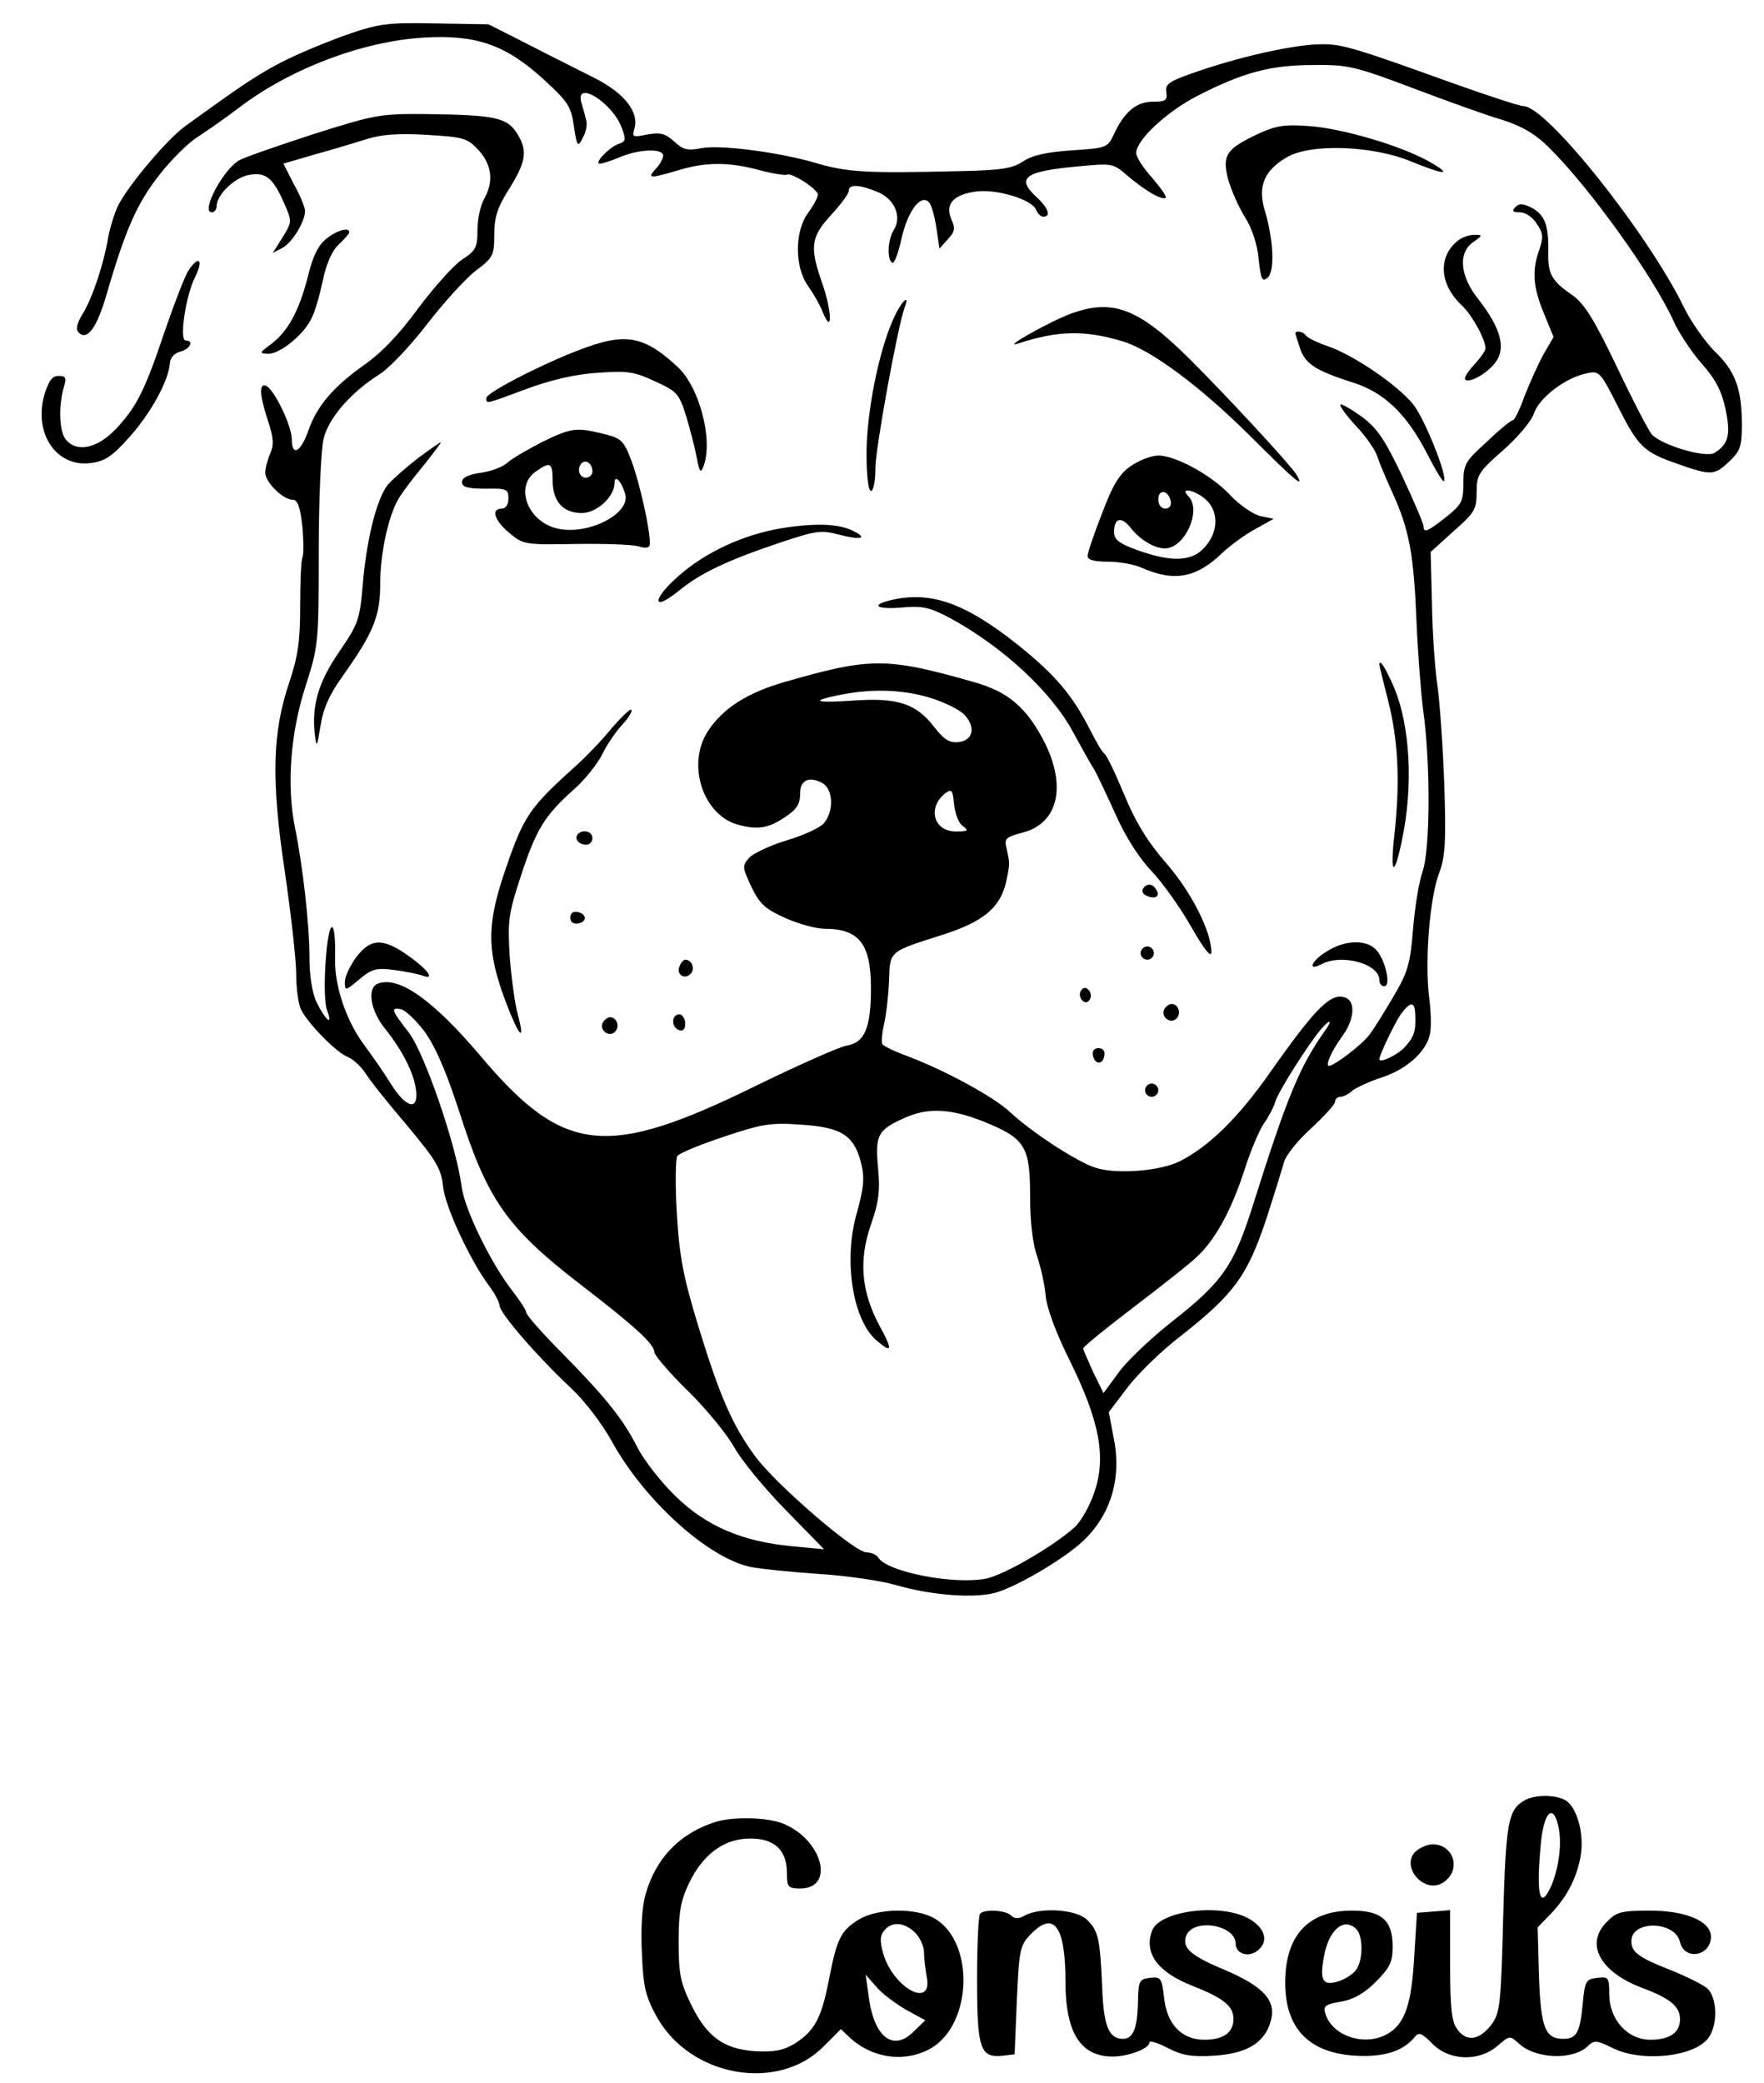 <?xml version="1.0" standalone="no"?>
<!DOCTYPE svg PUBLIC "-//W3C//DTD SVG 20010904//EN"
 "http://www.w3.org/TR/2001/REC-SVG-20010904/DTD/svg10.dtd">
<svg version="1.0" xmlns="http://www.w3.org/2000/svg"
 width="399pt" height="471pt" viewBox="0 0 399 471"
 preserveAspectRatio="xMidYMid meet">

<g transform="translate(0,471) scale(0.1,-0.1)"
fill="#000000" stroke="none">
<path d="M783 4631 c-45 -16 -110 -43 -145 -61 -56 -29 -89 -51 -220 -146 -41
-30 -127 -132 -151 -179 -8 -17 -18 -49 -22 -70 -10 -61 -35 -136 -57 -173
-15 -24 -17 -37 -10 -44 19 -19 41 10 63 86 43 148 69 206 119 270 28 36 68
75 88 87 20 13 62 42 92 65 115 88 280 151 419 159 118 7 184 -16 269 -93 57
-52 64 -63 70 -107 7 -47 9 -49 20 -27 7 12 11 30 8 40 -2 9 -7 27 -11 40 -15
53 70 0 91 -56 10 -27 10 -32 -6 -37 -21 -7 -58 -45 -43 -45 6 0 27 7 46 15
43 18 97 20 97 3 0 -6 -7 -20 -17 -30 -20 -22 -13 -22 51 -3 62 19 116 19 185
0 30 -8 57 -12 61 -10 10 6 70 -33 70 -45 0 -6 -10 -25 -22 -41 -31 -42 -31
-123 0 -166 12 -17 27 -43 33 -59 22 -53 21 0 0 62 -30 85 -28 107 19 158 22
24 40 48 40 55 0 15 24 14 65 -3 39 -16 56 -57 36 -87 -13 -22 -15 -65 -3 -73
5 -3 14 22 21 54 14 62 43 102 62 83 6 -6 13 -32 17 -58 l7 -47 19 21 c16 17
17 25 8 45 -15 34 4 56 56 63 47 6 127 -18 136 -42 3 -8 10 -15 16 -15 18 0
11 20 -15 44 -48 44 -28 59 96 70 75 7 77 7 110 -22 39 -33 78 -56 86 -49 2 3
-12 23 -31 45 -20 22 -36 47 -36 56 0 29 68 93 138 129 103 53 166 70 262 70
79 1 95 -3 225 -52 77 -29 168 -62 203 -72 44 -14 75 -32 105 -62 91 -89 236
-291 282 -392 12 -27 41 -71 64 -97 31 -35 45 -61 54 -103 12 -58 7 -79 -25
-99 -20 -12 -119 17 -142 42 -8 10 -44 79 -79 153 -50 105 -73 141 -98 160
-50 34 -58 49 -57 100 1 61 -8 83 -37 99 -20 10 -28 11 -37 2 -9 -9 -7 -12 10
-12 12 0 29 -11 38 -26 15 -21 15 -31 6 -58 -17 -47 -15 -84 10 -144 l22 -54
-22 -38 c-12 -21 -31 -64 -43 -94 -11 -31 -23 -56 -27 -56 -4 0 -31 -22 -59
-49 -49 -44 -53 -51 -53 -94 0 -41 -4 -48 -39 -76 -42 -33 -51 -37 -51 -21 0
6 -22 57 -48 113 -40 84 -57 109 -92 135 -24 17 -46 30 -48 27 -3 -2 13 -24
35 -48 23 -24 44 -55 48 -68 4 -13 20 -51 35 -84 38 -83 48 -140 54 -290 3
-71 10 -161 15 -200 17 -121 16 -314 -1 -365 -9 -25 -18 -84 -22 -133 -6 -76
-12 -96 -44 -150 -20 -34 -44 -73 -54 -86 -17 -23 -80 -71 -92 -71 -9 0 6 34
30 67 27 36 31 78 8 87 -33 13 -67 -21 -172 -170 -71 -101 -136 -165 -202
-199 -44 -23 -146 -31 -193 -15 -41 13 -145 81 -193 126 -36 34 -147 94 -229
125 -30 11 -57 24 -59 28 -3 4 -1 25 4 47 5 23 10 67 11 98 2 66 0 64 120 102
94 30 132 62 145 121 9 43 8 40 1 74 -6 23 -3 26 38 37 78 21 97 103 49 201
-41 81 -83 117 -162 139 -197 56 -233 56 -427 0 -84 -24 -139 -59 -173 -110
-51 -77 -11 -195 72 -214 40 -10 63 -6 95 14 33 21 41 32 41 60 0 28 21 37 49
22 26 -13 28 -65 4 -92 -9 -10 -46 -27 -83 -38 -37 -11 -75 -29 -85 -39 -17
-19 -16 -22 5 -67 19 -39 32 -50 77 -70 29 -13 69 -24 88 -24 78 0 105 -34
105 -134 0 -90 -14 -123 -54 -130 -18 -3 -109 -44 -202 -89 -341 -168 -438
-158 -626 64 -108 128 -186 183 -233 165 -25 -9 -18 -60 16 -102 40 -50 66
-102 70 -139 6 -47 -22 -41 -56 13 -16 26 -44 66 -61 89 -40 53 -68 134 -66
196 2 95 -14 94 -21 -1 -4 -53 -3 -102 3 -117 14 -37 -4 -22 -24 19 -10 21
-16 60 -16 102 0 73 -15 206 -33 294 -19 94 -10 213 24 318 29 91 30 96 30
305 0 116 5 231 11 255 11 47 63 106 127 146 22 14 70 65 107 113 37 48 86
102 109 120 40 30 43 35 43 82 0 39 7 61 30 98 42 66 46 91 23 129 -23 38 -48
44 -206 46 -105 1 -116 -1 -255 -45 -80 -26 -155 -52 -168 -59 -36 -19 -89
-118 -63 -118 6 0 11 6 11 14 0 25 39 63 71 70 39 8 56 -5 81 -62 19 -43 19
-43 -3 -79 l-22 -35 21 11 c23 12 52 60 52 84 0 8 -11 35 -25 60 l-24 47 72
21 c40 11 93 27 118 35 33 10 72 13 135 9 83 -5 91 -7 117 -35 30 -34 34 -71
12 -110 -8 -14 -15 -45 -15 -70 0 -40 -4 -47 -35 -67 -19 -13 -63 -62 -99
-110 -43 -59 -84 -102 -125 -130 -68 -49 -105 -92 -124 -148 -17 -48 -37 -58
-37 -18 0 31 -41 115 -59 121 -15 5 -14 -21 5 -79 13 -39 14 -55 5 -75 -6 -14
-11 -33 -11 -43 0 -21 40 -61 62 -61 11 0 17 -15 22 -61 3 -34 3 -65 0 -70 -3
-6 -5 -54 -5 -109 0 -80 -5 -113 -24 -171 -39 -114 -42 -221 -11 -428 14 -96
26 -201 26 -234 0 -32 5 -68 11 -80 17 -33 81 -98 106 -107 12 -5 30 -22 40
-37 9 -15 52 -69 94 -118 65 -78 77 -97 81 -137 5 -47 61 -167 104 -225 13
-17 24 -38 24 -45 0 -17 88 -118 161 -186 32 -30 71 -81 94 -123 74 -133 217
-262 313 -282 26 -5 97 -12 157 -16 61 -4 136 -15 168 -24 85 -25 186 -32 233
-17 50 16 150 75 192 114 64 59 90 143 71 235 l-11 58 41 54 c23 31 78 85 124
120 118 93 148 134 190 259 19 58 37 117 41 131 3 15 31 50 61 77 30 28 55 55
55 61 0 6 5 11 12 11 6 0 19 6 27 14 9 7 39 21 67 30 55 18 99 57 108 96 4 14
3 54 -2 90 -9 82 2 222 24 278 13 36 15 70 11 195 -3 84 -10 184 -15 222 -6
39 -12 123 -13 189 l-3 118 52 47 c48 42 52 50 52 88 0 39 4 46 60 95 34 30
64 66 70 84 12 35 72 81 120 90 27 6 30 3 68 -72 48 -95 59 -106 137 -133 76
-27 83 -26 117 6 24 23 28 34 28 82 0 82 -15 122 -61 166 -22 22 -54 67 -70
100 -82 168 -311 455 -363 455 -8 0 -82 24 -163 53 -219 79 -247 87 -292 87
-57 0 -170 -24 -272 -58 -74 -25 -84 -31 -81 -50 3 -19 -1 -22 -31 -22 -37 0
-65 -24 -88 -75 -14 -29 -17 -30 -95 -35 -57 -4 -89 -11 -110 -25 -24 -16 -49
-20 -144 -22 -212 -5 -254 -3 -330 20 -81 23 -210 40 -253 32 -32 -6 -42 -4
-62 15 -20 18 -31 21 -60 16 -34 -7 -36 -6 -30 13 11 37 -22 80 -89 114 -35
18 -104 52 -152 77 l-89 45 -120 2 c-109 2 -127 0 -202 -26z m1315 -1497 c32
-9 67 -26 80 -37 30 -28 25 -61 -10 -65 -20 -2 -32 5 -54 33 -41 54 -83 68
-183 61 -89 -6 -101 -1 -30 13 70 14 137 12 197 -5z m79 -291 c15 -11 13 -13
-15 -13 -51 0 -65 55 -23 87 14 10 16 6 19 -25 2 -20 10 -43 19 -49z m1024
-425 c2 -39 -2 -52 -23 -75 -16 -18 -58 -38 -58 -28 0 10 35 82 48 101 22 30
32 30 33 2z m-2241 -40 c24 -33 48 -87 79 -182 63 -198 108 -262 271 -388 125
-96 170 -137 170 -155 0 -7 34 -47 76 -88 42 -41 88 -98 104 -126 15 -28 67
-92 116 -142 l88 -90 -74 7 c-113 11 -194 46 -263 114 -32 31 -70 80 -84 107
-34 67 -72 114 -170 214 -46 46 -83 88 -83 94 0 5 -14 26 -30 47 -49 62 -110
187 -116 238 -12 92 -83 299 -119 347 -40 51 -42 58 -18 53 10 -2 33 -24 53
-50z m2036 0 c-56 -79 -85 -149 -161 -390 -44 -140 -69 -176 -185 -267 -48
-38 -103 -90 -121 -116 l-33 -45 -23 47 c-12 27 -23 51 -23 54 0 4 52 46 115
94 63 48 128 99 143 114 41 38 78 106 107 196 14 44 34 91 44 105 10 14 22 36
26 50 7 23 73 127 103 163 22 25 27 21 8 -5z m-771 -204 c94 -38 105 -56 105
-169 0 -59 6 -108 16 -136 8 -24 17 -63 19 -87 2 -27 22 -83 55 -149 67 -136
83 -218 55 -298 -10 -30 -30 -65 -44 -78 -48 -43 -156 -106 -199 -116 -71 -15
-226 14 -246 48 -4 6 -16 11 -26 11 -27 0 -203 152 -251 216 -52 71 -80 134
-130 297 -33 109 -42 153 -48 252 -4 66 -3 125 1 131 5 7 52 26 106 44 86 29
106 32 175 27 91 -6 119 -24 135 -88 8 -32 6 -54 -10 -112 -31 -107 -9 -244
46 -289 34 -29 36 -21 5 35 -41 77 -47 148 -19 228 18 52 21 77 16 130 -7 74
0 85 64 113 51 22 102 19 175 -10z"/>
<path d="M2845 4407 c-72 -34 -81 -48 -67 -103 7 -24 24 -63 38 -85 16 -25 28
-62 31 -95 5 -46 8 -52 20 -42 17 14 14 86 -7 155 -15 52 0 88 50 117 53 32
193 27 279 -8 81 -33 99 -33 43 -1 -62 35 -196 75 -272 80 -54 4 -74 1 -115
-18z"/>
<path d="M738 4170 c-18 -14 -31 -40 -42 -87 -20 -77 -45 -123 -84 -152 -26
-19 -26 -20 -5 -21 26 0 79 42 97 79 8 14 19 53 26 86 8 39 21 68 36 82 13 12
24 25 24 28 0 12 -29 4 -52 -15z"/>
<path d="M3299 4167 c-47 -36 -44 -100 8 -148 23 -22 53 -76 53 -97 0 -5 -11
-21 -26 -37 -14 -15 -23 -30 -20 -33 10 -10 55 17 71 42 21 32 8 76 -40 138
-43 53 -48 107 -12 131 21 15 21 16 2 16 -11 0 -27 -5 -36 -12z"/>
<path d="M426 4098 c-8 -13 -31 -72 -52 -133 -46 -137 -64 -174 -112 -225 -42
-44 -88 -54 -113 -24 -15 18 -17 75 -5 117 7 23 5 27 -12 27 -14 0 -22 -11
-32 -44 -24 -87 28 -163 105 -153 32 4 49 15 87 58 49 54 89 128 92 166 1 14
9 24 24 28 21 5 32 25 12 25 -15 0 0 101 21 143 20 40 9 51 -15 15z"/>
<path d="M2020 3987 c-33 -73 -60 -212 -60 -302 0 -50 4 -85 10 -85 6 0 10 23
10 51 0 45 51 323 66 363 14 36 -9 13 -26 -27z"/>
<path d="M2423 4001 c-47 -17 -159 -80 -121 -68 91 30 152 31 238 5 65 -20
174 -101 288 -214 103 -103 126 -122 103 -85 -15 23 -161 181 -243 262 -113
112 -172 134 -265 100z"/>
<path d="M2930 3956 c0 -1 5 -17 11 -35 12 -34 35 -49 119 -76 71 -22 122 -72
167 -159 19 -37 36 -66 39 -64 9 10 -43 140 -69 173 -35 44 -135 112 -193 132
-24 8 -46 19 -50 24 -5 9 -24 13 -24 5z"/>
<path d="M1330 3926 c-84 -29 -230 -103 -230 -116 0 -14 -2 -14 92 21 54 20
110 33 159 36 67 5 83 3 130 -19 51 -23 55 -28 71 -79 9 -30 20 -72 24 -94 6
-32 9 -36 15 -20 23 59 -9 181 -59 226 -72 67 -114 76 -202 45z"/>
<path d="M1227 3711 c-31 -16 -66 -36 -78 -46 -11 -11 -39 -21 -62 -24 -28 -4
-42 -11 -42 -21 0 -11 12 -15 53 -15 48 1 52 -1 52 -22 0 -14 -6 -23 -15 -23
-25 0 -17 -27 17 -55 31 -26 35 -27 147 -25 64 1 128 -1 144 -5 20 -6 27 -4
27 7 0 33 -23 135 -41 184 -18 48 -23 53 -64 63 -61 15 -72 14 -138 -18z m113
-67 c0 -8 -7 -14 -15 -14 -15 0 -21 21 -9 33 10 9 24 -2 24 -19z m-90 -21 c0
-47 24 -73 66 -73 34 0 74 37 74 68 0 20 16 4 24 -25 13 -43 -79 -92 -149 -79
-70 13 -103 95 -53 130 33 23 38 20 38 -21z"/>
<path d="M944 3673 c-27 -21 -56 -47 -66 -58 -25 -30 -48 -120 -57 -221 -7
-85 -10 -94 -54 -158 -47 -69 -62 -120 -55 -186 4 -32 5 -30 13 19 6 39 20 71
52 115 67 95 83 132 83 206 0 66 17 147 39 188 6 12 32 47 57 77 24 30 43 55
41 55 -2 0 -26 -17 -53 -37z"/>
<path d="M2559 3657 c-26 -17 -41 -41 -66 -107 -18 -46 -33 -90 -33 -97 0 -9
15 -13 46 -13 25 0 60 -6 77 -14 73 -32 123 -23 182 34 17 16 49 40 73 53 l43
24 -30 6 c-16 4 -46 24 -67 46 -41 45 -124 91 -164 91 -15 0 -42 -10 -61 -23z
m89 -80 c2 -10 -3 -17 -12 -17 -10 0 -16 9 -16 21 0 24 23 21 28 -4z m80 3
c29 -27 28 -72 -2 -106 -28 -34 -75 -36 -153 -8 -42 15 -53 24 -53 41 0 32 16
36 37 10 21 -27 54 -47 78 -47 45 0 84 87 53 118 -22 22 16 14 40 -8z"/>
<path d="M1770 3516 c-87 -14 -174 -54 -236 -109 -59 -52 -60 -82 0 -34 49 41
113 71 236 112 76 25 88 27 128 16 48 -12 65 -9 35 7 -33 18 -86 20 -163 8z"/>
<path d="M2015 3353 c-46 -11 -33 -21 21 -17 51 5 66 1 112 -23 120 -65 230
-167 279 -258 18 -33 39 -71 48 -85 8 -14 30 -61 50 -105 22 -49 53 -97 80
-125 24 -25 64 -81 89 -125 29 -51 46 -72 46 -58 0 46 -44 134 -101 200 -42
48 -70 93 -96 156 -20 48 -40 90 -45 93 -5 3 -20 29 -34 57 -39 76 -78 122
-163 190 -120 95 -197 121 -286 100z"/>
<path d="M3120 3207 c0 -2 9 -39 20 -82 23 -91 27 -184 14 -302 -10 -89 -1
-99 16 -18 28 128 20 269 -20 358 -18 40 -30 58 -30 44z"/>
<path d="M1384 3064 c-21 -26 -59 -66 -84 -88 -102 -92 -115 -111 -155 -227
-45 -130 -45 -188 0 -307 29 -76 44 -92 26 -25 -6 21 -14 79 -18 129 -5 84 -3
97 26 186 34 103 53 134 119 193 24 21 53 57 64 79 11 23 32 53 46 68 14 15
23 30 20 33 -3 3 -22 -16 -44 -41z"/>
<path d="M1307 2824 c-9 -10 2 -24 19 -24 8 0 14 7 14 15 0 15 -21 21 -33 9z"/>
<path d="M2585 2700 c-3 -6 1 -13 10 -16 19 -8 30 0 20 15 -8 14 -22 14 -30 1z"/>
<path d="M1290 2635 c0 -10 7 -15 18 -13 21 4 19 22 -2 26 -10 2 -16 -3 -16
-13z"/>
<path d="M806 2546 c-14 -19 -26 -44 -26 -56 0 -21 1 -21 32 5 28 24 39 27 78
22 25 -3 53 -9 63 -12 33 -13 17 11 -28 43 -59 42 -86 41 -119 -2z"/>
<path d="M3003 2560 c-36 -21 -48 -48 -14 -30 46 24 131 1 131 -36 0 -8 5 -14
11 -14 16 0 3 59 -18 82 -21 24 -70 23 -110 -2z"/>
<path d="M2580 2555 c0 -8 7 -15 15 -15 8 0 15 7 15 15 0 8 -7 15 -15 15 -8 0
-15 -7 -15 -15z"/>
<path d="M1537 2525 c-8 -18 11 -31 25 -17 11 11 3 32 -12 32 -4 0 -10 -7 -13
-15z"/>
<path d="M2445 2470 c-4 -6 -3 -16 3 -22 6 -6 12 -6 17 2 4 6 3 16 -3 22 -6 6
-12 6 -17 -2z"/>
<path d="M2634 2429 c-10 -17 13 -36 27 -22 12 12 4 33 -11 33 -5 0 -12 -5
-16 -11z"/>
<path d="M1525 2410 c-7 -12 2 -30 16 -30 12 0 12 27 0 35 -5 3 -12 1 -16 -5z"/>
<path d="M1364 2399 c-10 -17 13 -36 27 -22 12 12 4 33 -11 33 -5 0 -12 -5
-16 -11z"/>
<path d="M2472 2324 c4 -21 22 -23 26 -1 2 10 -3 17 -13 17 -10 0 -15 -6 -13
-16z"/>
<path d="M2590 2245 c0 -8 7 -15 15 -15 8 0 15 7 15 15 0 8 -7 15 -15 15 -8 0
-15 -7 -15 -15z"/>
<path d="M3448 639 c-37 -21 -42 -51 -48 -266 -5 -194 -7 -214 -26 -240 -27
-36 -57 -41 -78 -11 -13 18 -16 49 -16 146 l0 123 -37 -3 -38 -3 -6 -96 c-6
-108 -20 -151 -56 -175 -52 -34 -132 -9 -146 46 -4 14 3 19 36 24 28 5 52 18
79 45 32 32 38 45 38 80 0 59 -25 81 -92 81 -98 0 -150 -55 -151 -160 -1 -105
52 -161 157 -168 64 -4 108 9 135 41 10 13 16 11 41 -14 38 -39 105 -41 147
-5 28 24 28 24 49 5 38 -35 124 -38 157 -4 13 12 19 12 53 -5 66 -34 188 -21
219 23 21 30 19 90 -3 111 -11 9 -47 27 -82 41 -74 29 -90 41 -90 66 0 48 99
46 110 -2 10 -43 70 -32 70 12 0 35 -57 59 -138 59 -64 0 -76 -3 -97 -25 -51
-50 -16 -114 80 -150 62 -23 85 -42 85 -70 0 -31 -23 -47 -67 -47 -52 0 -93
46 -93 103 0 38 -2 40 -27 37 -26 -3 -28 -7 -33 -58 -6 -66 -14 -80 -44 -80
-41 0 -51 25 -55 142 l-3 110 30 31 c38 40 60 84 68 135 7 48 -10 108 -36 122
-24 13 -70 12 -92 -1z m78 -64 c7 -38 -1 -92 -18 -131 -26 -56 -34 -16 -22
105 8 69 29 83 40 26z m-458 -227 c14 -14 16 -62 2 -88 -5 -10 -23 -23 -40
-29 -38 -13 -46 0 -35 57 11 59 45 88 73 60z"/>
<path d="M1620 591 c-81 -25 -137 -82 -160 -165 -8 -28 -11 -80 -8 -134 3 -75
8 -96 34 -143 76 -135 273 -170 376 -67 l40 40 21 -20 c53 -48 128 -56 185
-22 91 56 96 237 8 291 -42 26 -130 25 -173 -1 -41 -25 -50 -43 -68 -136 -17
-87 -32 -116 -78 -145 -25 -15 -45 -19 -88 -17 -72 5 -110 32 -146 106 -24 49
-28 69 -28 142 0 68 5 94 24 133 32 66 80 100 138 100 55 0 83 -26 83 -79 0
-31 3 -34 30 -34 79 0 51 109 -37 146 -35 15 -112 17 -153 5z m450 -251 c11
-11 20 -31 20 -44 0 -13 3 -37 6 -55 15 -74 -74 -28 -98 51 -8 29 -8 41 2 53
17 21 46 19 70 -5z m-21 -174 l44 -24 -26 -25 c-46 -47 -90 -14 -102 78 l-7
50 24 -27 c12 -15 43 -38 67 -52z"/>
<path d="M3206 527 c-43 -32 14 -103 59 -73 41 27 24 86 -25 86 -9 0 -24 -6
-34 -13z"/>
<path d="M2217 383 c-4 -3 -7 -71 -7 -149 0 -157 7 -178 59 -172 l26 3 5 122
c5 111 7 124 29 147 54 58 81 23 81 -105 0 -115 34 -169 107 -169 35 0 83 18
83 32 0 5 19 -1 42 -13 33 -17 54 -20 105 -17 74 5 113 29 127 77 14 47 -15
79 -104 117 -77 32 -97 50 -87 77 16 41 112 25 112 -18 0 -23 30 -32 50 -15
25 20 17 49 -17 70 -62 38 -204 21 -222 -25 -19 -51 12 -94 91 -125 71 -28 93
-46 93 -75 0 -31 -23 -47 -66 -47 -51 0 -85 35 -91 96 -5 44 -8 47 -32 44 -24
-3 -26 -7 -27 -53 -1 -61 -11 -85 -34 -85 -32 0 -44 29 -47 118 -5 111 -9 127
-35 152 -25 23 -104 28 -140 9 -14 -8 -23 -8 -31 0 -12 12 -60 15 -70 4z"/>
</g>
</svg>
